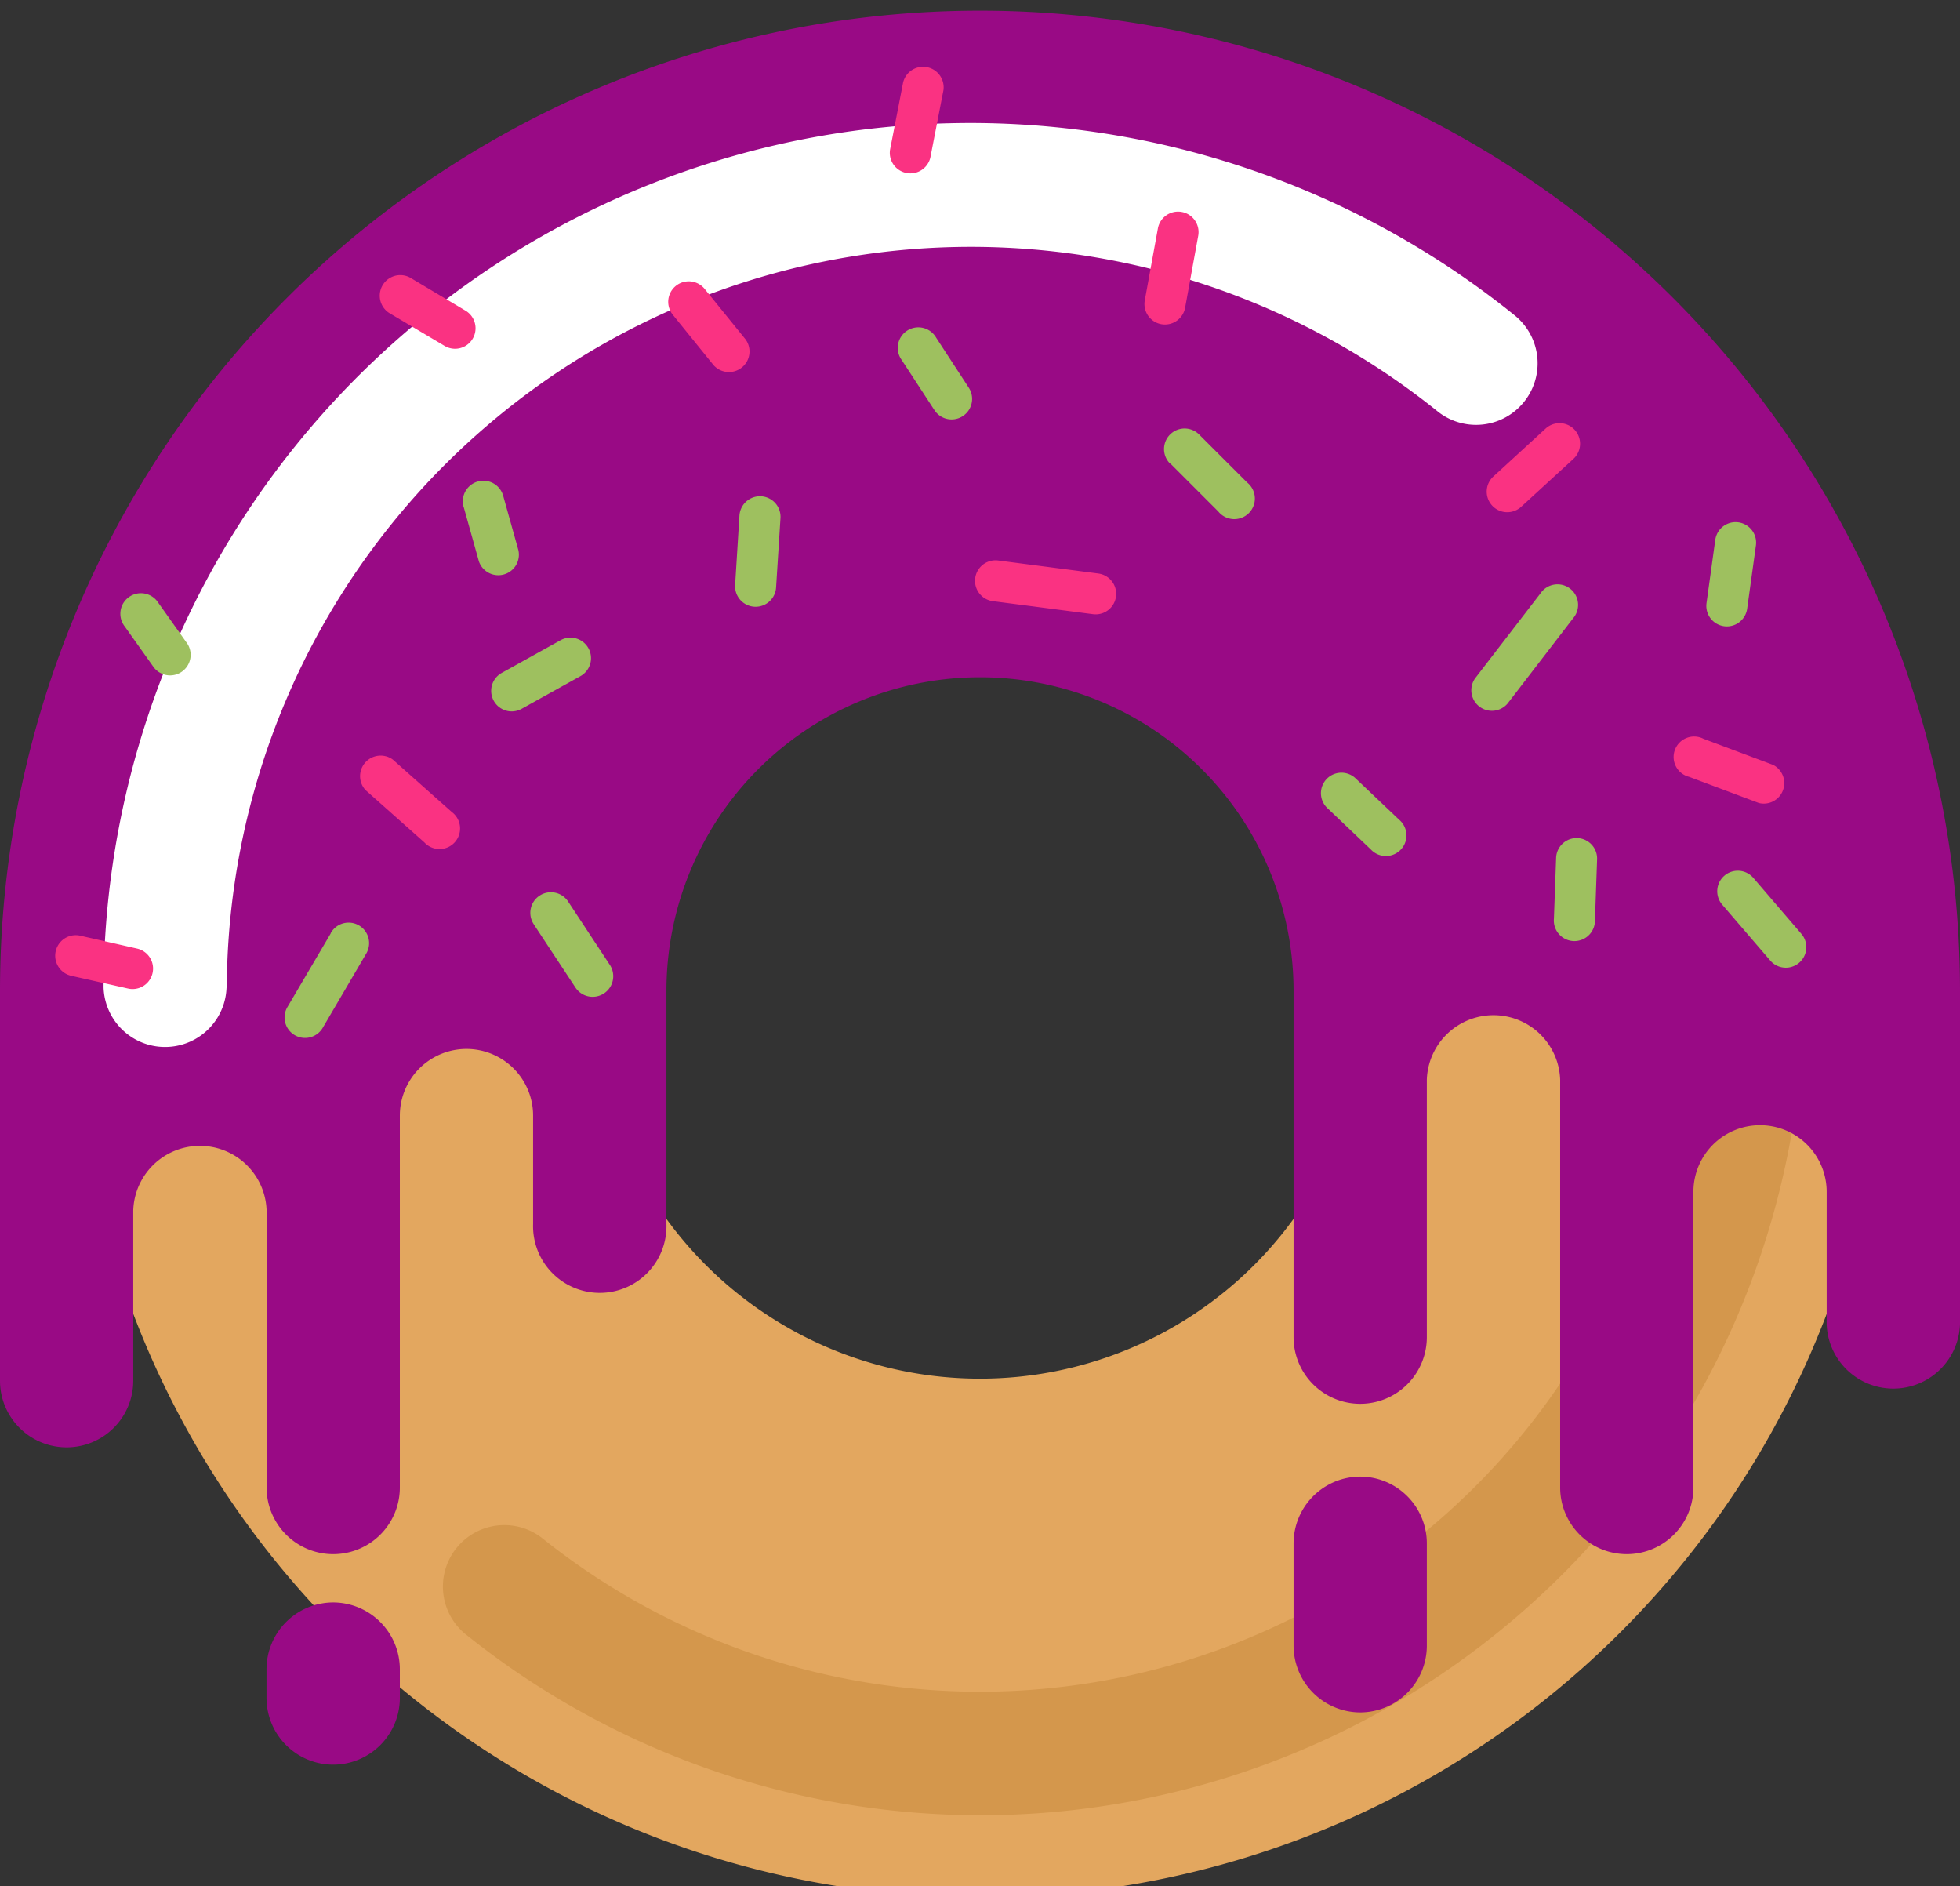 <svg id="publicdomainvectors.org" xmlns="http://www.w3.org/2000/svg" viewBox="0 0 257.4 247.67"><rect x="0" y="0" width="257.4" height="247.67" fill="#333333" stroke="none"/><defs><style>.cls-1{fill:#e3a75f;}.cls-1,.cls-2,.cls-3,.cls-4,.cls-5,.cls-6{fill-rule:evenodd;}.cls-2{fill:#d4974c;}.cls-3{fill:#990a85;}.cls-4{fill:#fff;}.cls-5{fill:#9ec05f;}.cls-6{fill:#fa3282;}</style></defs><title>donuts</title><path class="cls-1" d="M128.7,11.12a119,119,0,1,1-119,119,119,119,0,0,1,119-119Zm0,68.07a50.91,50.91,0,1,0,50.91,50.91A50.91,50.91,0,0,0,128.7,79.19Z"/><path class="cls-2" d="M220.68,130.1a8.11,8.11,0,0,1,16.22,0A108.12,108.12,0,0,1,61.2,214.61,8.06,8.06,0,1,1,71.27,202,92,92,0,0,0,220.68,130.1Z"/><path class="cls-3" d="M43.76,210.39h0a8.78,8.78,0,0,1,8.75,8.75v3.8a8.77,8.77,0,0,1-8.75,8.75h0A8.77,8.77,0,0,1,35,222.94v-3.8a8.78,8.78,0,0,1,8.75-8.75ZM128.7,1.4A128.71,128.71,0,0,1,257.4,130.1v43.75a8.76,8.76,0,0,1-17.51,0V156.48a8.75,8.75,0,0,0-17.5,0V195.3a8.75,8.75,0,0,1-17.5,0V141.75a8.76,8.76,0,0,0-17.51,0v33.81a8.75,8.75,0,1,1-17.5,0V130.1a41.18,41.18,0,1,0-82.36,0v30.59a8.76,8.76,0,1,1-17.51,0V146.47a8.75,8.75,0,0,0-17.5,0V195.3a8.75,8.75,0,0,1-17.5,0V158.91a8.76,8.76,0,0,0-17.51,0v22.37a8.75,8.75,0,1,1-17.5,0V130.1A128.7,128.7,0,0,1,128.7,1.4Zm49.93,192.47a8.78,8.78,0,0,0-8.75,8.75v13.46a8.78,8.78,0,0,0,8.75,8.75h0a8.77,8.77,0,0,0,8.75-8.75V202.62a8.77,8.77,0,0,0-8.75-8.75Z"/><path class="cls-4" d="M29.75,129.7a8.08,8.08,0,0,1-16.15-.07A113.82,113.82,0,0,1,198.91,41.4,8.08,8.08,0,1,1,188.78,54a97.73,97.73,0,0,0-159,75.7Z"/><path class="cls-5" d="M153.66,60.87a2.7,2.7,0,1,1,3.82-3.82l6.29,6.29A2.7,2.7,0,1,1,160,67.16l-6.29-6.29ZM16.38,82.25a2.7,2.7,0,1,1,4.4-3.12l3.83,5.39a2.7,2.7,0,0,1-4.4,3.12l-3.83-5.39Zm27.05,40.27a2.69,2.69,0,1,1,4.64,2.72L42.35,135a2.69,2.69,0,0,1-4.64-2.72l5.72-9.72Zm26.67-1.17a2.69,2.69,0,0,1,4.5-3l5.48,8.32a2.69,2.69,0,1,1-4.5,3l-5.48-8.31Zm48.32-74.08a2.7,2.7,0,1,1,4.52-2.94l4.29,6.58a2.69,2.69,0,1,1-4.52,2.93l-4.29-6.57ZM60.88,66.55a2.7,2.7,0,1,1,5.2-1.46l2,7.15a2.7,2.7,0,0,1-5.19,1.46l-2-7.15ZM73.61,84.06a2.69,2.69,0,0,1,2.62,4.71l-7.72,4.29a2.69,2.69,0,0,1-2.62-4.71l7.72-4.29Zm23.5-16.4a2.7,2.7,0,0,1,5.39.32l-.58,9.15a2.69,2.69,0,1,1-5.38-.32l.57-9.15Zm128.15,3.23a2.69,2.69,0,1,1,5.34.72l-1.15,8.3a2.69,2.69,0,0,1-5.34-.72l1.15-8.3Zm.91,47.88a2.69,2.69,0,1,1,4.09-3.51l6.31,7.35a2.69,2.69,0,1,1-4.09,3.5l-6.31-7.34Zm-21.81-6.14a2.69,2.69,0,1,1,5.38.19l-.28,8a2.7,2.7,0,1,1-5.39-.19l.29-8Zm-30.05-6.54a2.69,2.69,0,1,1,3.71-3.9l5.72,5.43a2.7,2.7,0,1,1-3.71,3.91l-5.72-5.44Zm28-28.19a2.7,2.7,0,1,1,4.27,3.29L198,92.35a2.7,2.7,0,0,1-4.27-3.3Z"/><path class="cls-6" d="M152.06,30a2.69,2.69,0,0,1,5.3.95l-1.72,9.44a2.69,2.69,0,1,1-5.3-.95L152.06,30ZM88.36,41.33a2.69,2.69,0,1,1,4.18-3.4l5.35,6.6a2.7,2.7,0,0,1-4.19,3.4l-5.34-6.6ZM118.6,10.84a2.7,2.7,0,0,1,5.3,1l-1.72,8.85a2.7,2.7,0,0,1-5.3-1l1.72-8.85ZM48,103.73a2.7,2.7,0,0,1,3.59-4l7.73,6.87a2.7,2.7,0,1,1-3.59,4L48,103.73Zm82.39-24.8a2.69,2.69,0,1,1,.7-5.34l13.15,1.71a2.69,2.69,0,0,1-.7,5.34l-13.15-1.71Zm72.6-22.67a2.69,2.69,0,1,1,3.63,4l-6.86,6.29a2.69,2.69,0,0,1-3.63-4l6.86-6.29ZM221.84,102a2.69,2.69,0,1,1,1.88-5l9.15,3.43a2.69,2.69,0,0,1-1.88,5L221.84,102ZM9.22,128.08a2.7,2.7,0,0,1,1.19-5.26L18,124.54a2.69,2.69,0,1,1-1.18,5.25l-7.62-1.71Zm41.87-87a2.7,2.7,0,0,1,2.77-4.63l7.28,4.34a2.69,2.69,0,1,1-2.76,4.62Z"/></svg>